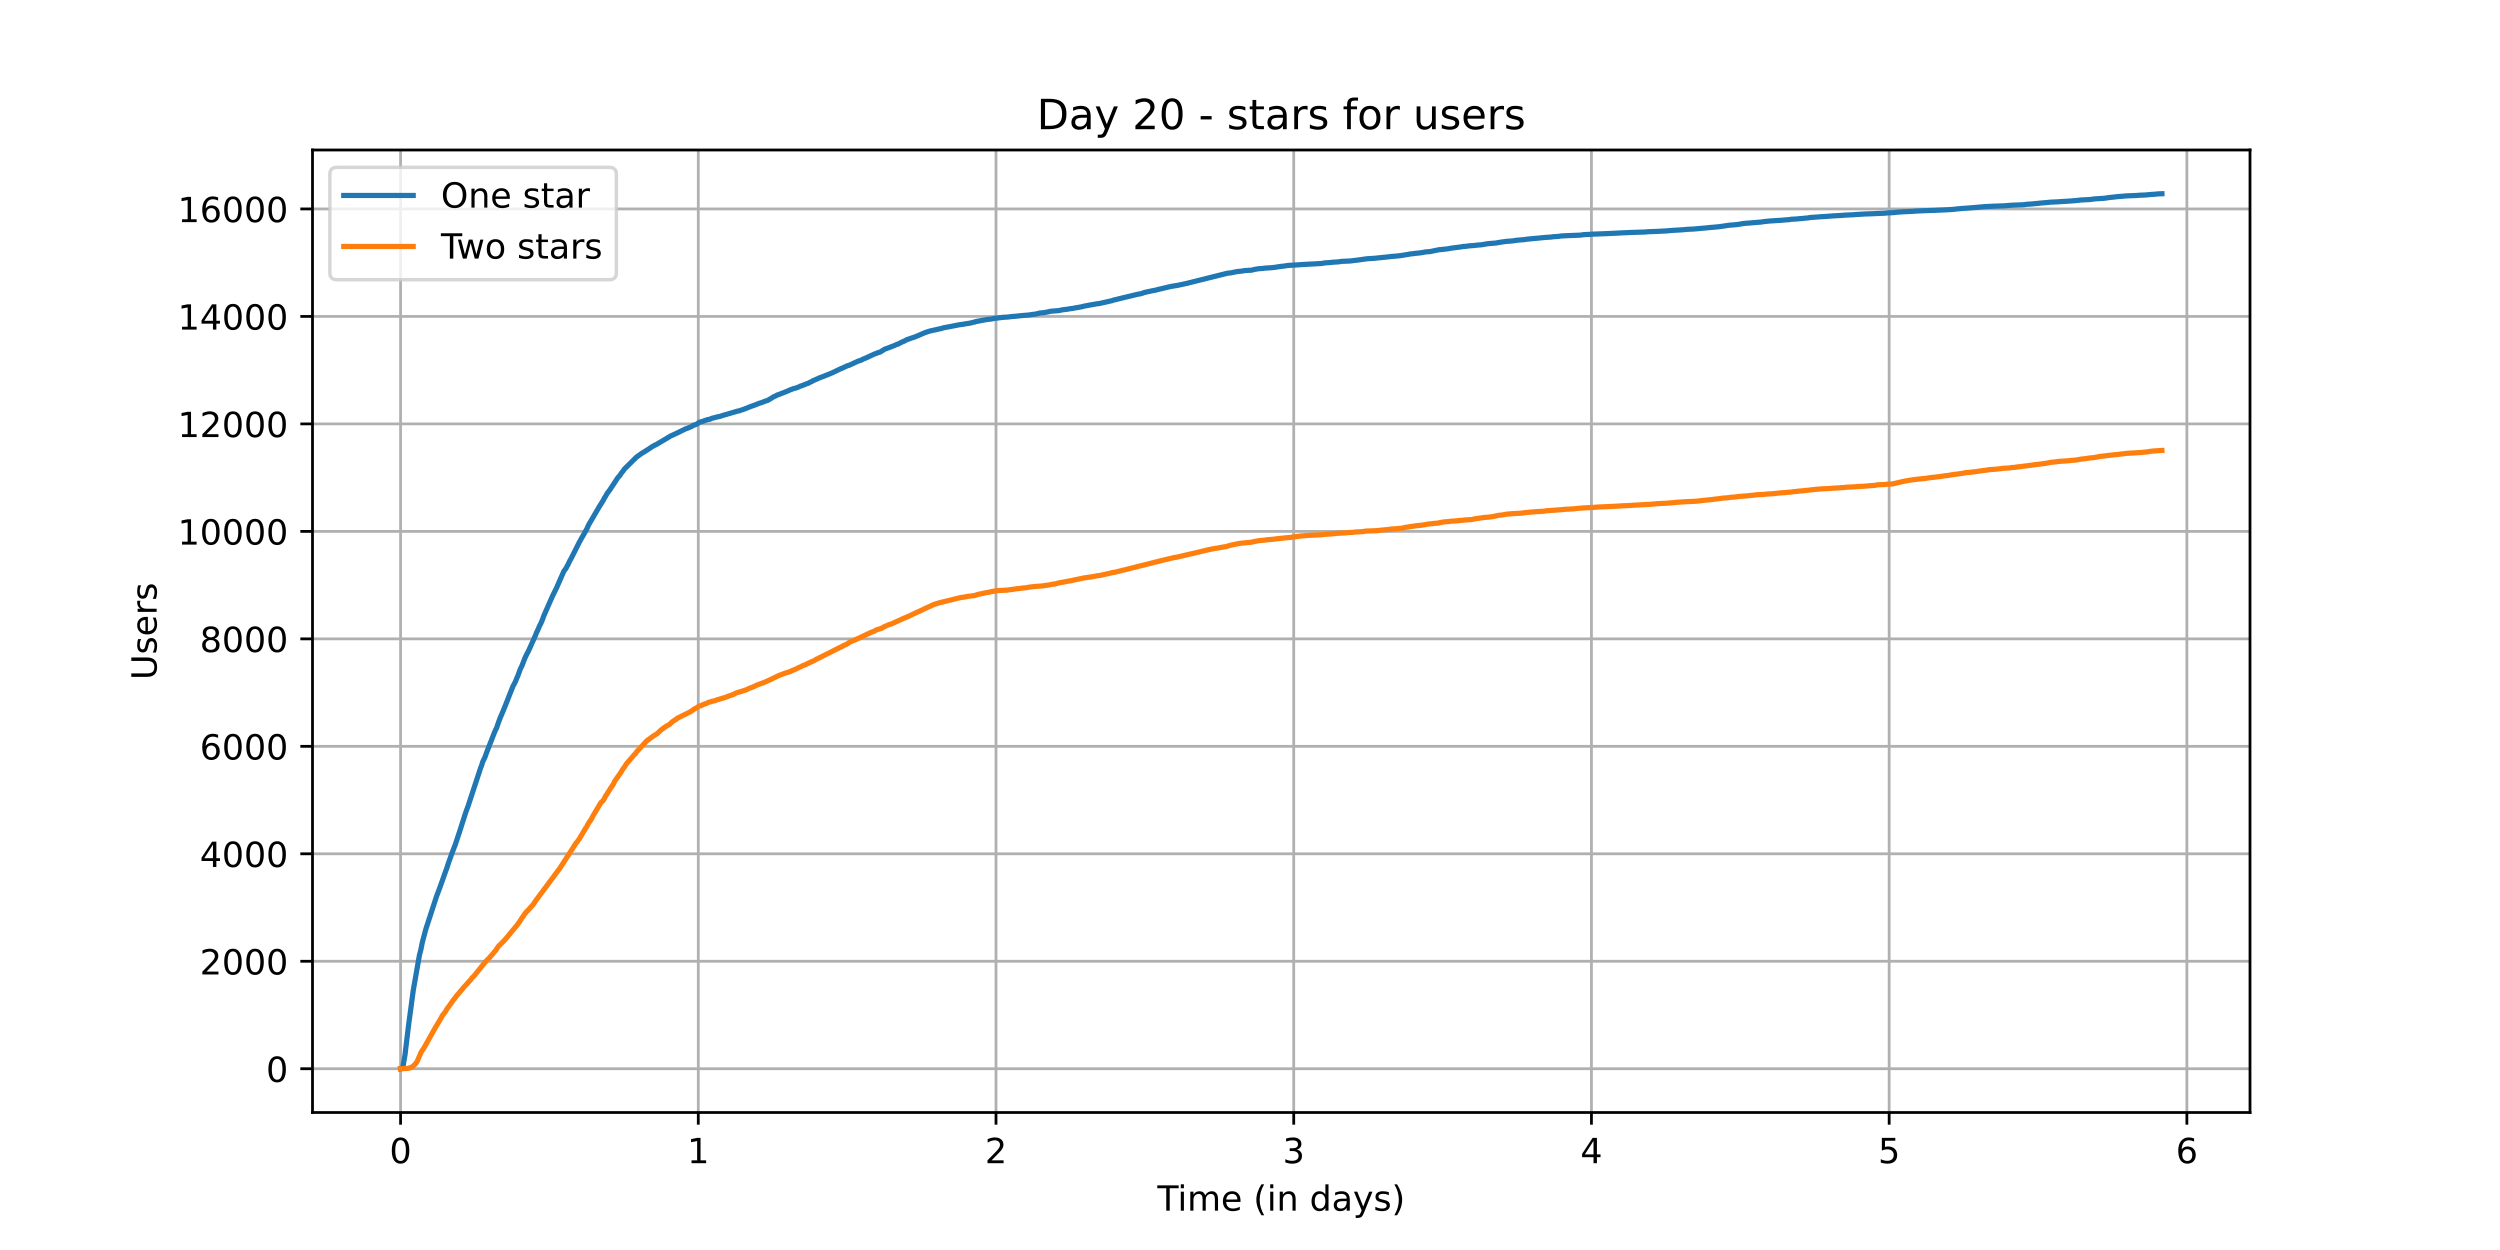<?xml version="1.0" encoding="utf-8" standalone="no"?>
<!DOCTYPE svg PUBLIC "-//W3C//DTD SVG 1.1//EN"
  "http://www.w3.org/Graphics/SVG/1.1/DTD/svg11.dtd">
<!-- Created with matplotlib (https://matplotlib.org/) -->
<svg height="360pt" version="1.1" viewBox="0 0 720 360" width="720pt" xmlns="http://www.w3.org/2000/svg" xmlns:xlink="http://www.w3.org/1999/xlink">
 <defs>
  <style type="text/css">*{stroke-linecap:butt;stroke-linejoin:round;}</style>
 </defs>
 <g id="figure_1">
  <g id="patch_1">
   <path d="M 0 360 
L 720 360 
L 720 0 
L 0 0 
z
" style="fill:#ffffff;"/>
  </g>
  <g id="axes_1">
   <g id="patch_2">
    <path d="M 90 320.4 
L 648 320.4 
L 648 43.2 
L 90 43.2 
z
" style="fill:#ffffff;"/>
   </g>
   <g id="matplotlib.axis_1">
    <g id="xtick_1">
     <g id="line2d_1">
      <path clip-path="url(#p8d8165f425)" d="M 115.364 320.4 
L 115.364 43.2 
" style="fill:none;stroke:#b0b0b0;stroke-linecap:square;stroke-width:0.8;"/>
     </g>
     <g id="line2d_2">
      <defs>
       <path d="M 0 0 
L 0 3.5 
" id="m4d79395207" style="stroke:#000000;stroke-width:0.8;"/>
      </defs>
      <g>
       <use style="stroke:#000000;stroke-width:0.8;" x="115.364" xlink:href="#m4d79395207" y="320.4"/>
      </g>
     </g>
     <g id="text_1">
      <!-- 0 -->
      <g transform="translate(112.182 334.998)scale(0.1 -0.1)">
       <defs>
        <path d="M 31.781 66.406 
Q 24.172 66.406 20.328 58.906 
Q 16.5 51.422 16.5 36.375 
Q 16.5 21.391 20.328 13.891 
Q 24.172 6.391 31.781 6.391 
Q 39.453 6.391 43.281 13.891 
Q 47.125 21.391 47.125 36.375 
Q 47.125 51.422 43.281 58.906 
Q 39.453 66.406 31.781 66.406 
z
M 31.781 74.219 
Q 44.047 74.219 50.516 64.516 
Q 56.984 54.828 56.984 36.375 
Q 56.984 17.969 50.516 8.266 
Q 44.047 -1.422 31.781 -1.422 
Q 19.531 -1.422 13.062 8.266 
Q 6.594 17.969 6.594 36.375 
Q 6.594 54.828 13.062 64.516 
Q 19.531 74.219 31.781 74.219 
z
" id="DejaVuSans-48"/>
       </defs>
       <use xlink:href="#DejaVuSans-48"/>
      </g>
     </g>
    </g>
    <g id="xtick_2">
     <g id="line2d_3">
      <path clip-path="url(#p8d8165f425)" d="M 201.106 320.4 
L 201.106 43.2 
" style="fill:none;stroke:#b0b0b0;stroke-linecap:square;stroke-width:0.8;"/>
     </g>
     <g id="line2d_4">
      <g>
       <use style="stroke:#000000;stroke-width:0.8;" x="201.106" xlink:href="#m4d79395207" y="320.4"/>
      </g>
     </g>
     <g id="text_2">
      <!-- 1 -->
      <g transform="translate(197.925 334.998)scale(0.1 -0.1)">
       <defs>
        <path d="M 12.406 8.297 
L 28.516 8.297 
L 28.516 63.922 
L 10.984 60.406 
L 10.984 69.391 
L 28.422 72.906 
L 38.281 72.906 
L 38.281 8.297 
L 54.391 8.297 
L 54.391 0 
L 12.406 0 
z
" id="DejaVuSans-49"/>
       </defs>
       <use xlink:href="#DejaVuSans-49"/>
      </g>
     </g>
    </g>
    <g id="xtick_3">
     <g id="line2d_5">
      <path clip-path="url(#p8d8165f425)" d="M 286.849 320.4 
L 286.849 43.2 
" style="fill:none;stroke:#b0b0b0;stroke-linecap:square;stroke-width:0.8;"/>
     </g>
     <g id="line2d_6">
      <g>
       <use style="stroke:#000000;stroke-width:0.8;" x="286.849" xlink:href="#m4d79395207" y="320.4"/>
      </g>
     </g>
     <g id="text_3">
      <!-- 2 -->
      <g transform="translate(283.668 334.998)scale(0.1 -0.1)">
       <defs>
        <path d="M 19.188 8.297 
L 53.609 8.297 
L 53.609 0 
L 7.328 0 
L 7.328 8.297 
Q 12.938 14.109 22.625 23.891 
Q 32.328 33.688 34.812 36.531 
Q 39.547 41.844 41.422 45.531 
Q 43.312 49.219 43.312 52.781 
Q 43.312 58.594 39.234 62.25 
Q 35.156 65.922 28.609 65.922 
Q 23.969 65.922 18.812 64.312 
Q 13.672 62.703 7.812 59.422 
L 7.812 69.391 
Q 13.766 71.781 18.938 73 
Q 24.125 74.219 28.422 74.219 
Q 39.75 74.219 46.484 68.547 
Q 53.219 62.891 53.219 53.422 
Q 53.219 48.922 51.531 44.891 
Q 49.859 40.875 45.406 35.406 
Q 44.188 33.984 37.641 27.219 
Q 31.109 20.453 19.188 8.297 
z
" id="DejaVuSans-50"/>
       </defs>
       <use xlink:href="#DejaVuSans-50"/>
      </g>
     </g>
    </g>
    <g id="xtick_4">
     <g id="line2d_7">
      <path clip-path="url(#p8d8165f425)" d="M 372.592 320.4 
L 372.592 43.2 
" style="fill:none;stroke:#b0b0b0;stroke-linecap:square;stroke-width:0.8;"/>
     </g>
     <g id="line2d_8">
      <g>
       <use style="stroke:#000000;stroke-width:0.8;" x="372.592" xlink:href="#m4d79395207" y="320.4"/>
      </g>
     </g>
     <g id="text_4">
      <!-- 3 -->
      <g transform="translate(369.411 334.998)scale(0.1 -0.1)">
       <defs>
        <path d="M 40.578 39.312 
Q 47.656 37.797 51.625 33 
Q 55.609 28.219 55.609 21.188 
Q 55.609 10.406 48.188 4.484 
Q 40.766 -1.422 27.094 -1.422 
Q 22.516 -1.422 17.656 -0.516 
Q 12.797 0.391 7.625 2.203 
L 7.625 11.719 
Q 11.719 9.328 16.594 8.109 
Q 21.484 6.891 26.812 6.891 
Q 36.078 6.891 40.938 10.547 
Q 45.797 14.203 45.797 21.188 
Q 45.797 27.641 41.281 31.266 
Q 36.766 34.906 28.719 34.906 
L 20.219 34.906 
L 20.219 43.016 
L 29.109 43.016 
Q 36.375 43.016 40.234 45.922 
Q 44.094 48.828 44.094 54.297 
Q 44.094 59.906 40.109 62.906 
Q 36.141 65.922 28.719 65.922 
Q 24.656 65.922 20.016 65.031 
Q 15.375 64.156 9.812 62.312 
L 9.812 71.094 
Q 15.438 72.656 20.344 73.438 
Q 25.25 74.219 29.594 74.219 
Q 40.828 74.219 47.359 69.109 
Q 53.906 64.016 53.906 55.328 
Q 53.906 49.266 50.438 45.094 
Q 46.969 40.922 40.578 39.312 
z
" id="DejaVuSans-51"/>
       </defs>
       <use xlink:href="#DejaVuSans-51"/>
      </g>
     </g>
    </g>
    <g id="xtick_5">
     <g id="line2d_9">
      <path clip-path="url(#p8d8165f425)" d="M 458.335 320.4 
L 458.335 43.2 
" style="fill:none;stroke:#b0b0b0;stroke-linecap:square;stroke-width:0.8;"/>
     </g>
     <g id="line2d_10">
      <g>
       <use style="stroke:#000000;stroke-width:0.8;" x="458.335" xlink:href="#m4d79395207" y="320.4"/>
      </g>
     </g>
     <g id="text_5">
      <!-- 4 -->
      <g transform="translate(455.153 334.998)scale(0.1 -0.1)">
       <defs>
        <path d="M 37.797 64.312 
L 12.891 25.391 
L 37.797 25.391 
z
M 35.203 72.906 
L 47.609 72.906 
L 47.609 25.391 
L 58.016 25.391 
L 58.016 17.188 
L 47.609 17.188 
L 47.609 0 
L 37.797 0 
L 37.797 17.188 
L 4.891 17.188 
L 4.891 26.703 
z
" id="DejaVuSans-52"/>
       </defs>
       <use xlink:href="#DejaVuSans-52"/>
      </g>
     </g>
    </g>
    <g id="xtick_6">
     <g id="line2d_11">
      <path clip-path="url(#p8d8165f425)" d="M 544.078 320.4 
L 544.078 43.2 
" style="fill:none;stroke:#b0b0b0;stroke-linecap:square;stroke-width:0.8;"/>
     </g>
     <g id="line2d_12">
      <g>
       <use style="stroke:#000000;stroke-width:0.8;" x="544.078" xlink:href="#m4d79395207" y="320.4"/>
      </g>
     </g>
     <g id="text_6">
      <!-- 5 -->
      <g transform="translate(540.896 334.998)scale(0.1 -0.1)">
       <defs>
        <path d="M 10.797 72.906 
L 49.516 72.906 
L 49.516 64.594 
L 19.828 64.594 
L 19.828 46.734 
Q 21.969 47.469 24.109 47.828 
Q 26.266 48.188 28.422 48.188 
Q 40.625 48.188 47.75 41.5 
Q 54.891 34.812 54.891 23.391 
Q 54.891 11.625 47.562 5.094 
Q 40.234 -1.422 26.906 -1.422 
Q 22.312 -1.422 17.547 -0.641 
Q 12.797 0.141 7.719 1.703 
L 7.719 11.625 
Q 12.109 9.234 16.797 8.062 
Q 21.484 6.891 26.703 6.891 
Q 35.156 6.891 40.078 11.328 
Q 45.016 15.766 45.016 23.391 
Q 45.016 31 40.078 35.438 
Q 35.156 39.891 26.703 39.891 
Q 22.75 39.891 18.812 39.016 
Q 14.891 38.141 10.797 36.281 
z
" id="DejaVuSans-53"/>
       </defs>
       <use xlink:href="#DejaVuSans-53"/>
      </g>
     </g>
    </g>
    <g id="xtick_7">
     <g id="line2d_13">
      <path clip-path="url(#p8d8165f425)" d="M 629.82 320.4 
L 629.82 43.2 
" style="fill:none;stroke:#b0b0b0;stroke-linecap:square;stroke-width:0.8;"/>
     </g>
     <g id="line2d_14">
      <g>
       <use style="stroke:#000000;stroke-width:0.8;" x="629.82" xlink:href="#m4d79395207" y="320.4"/>
      </g>
     </g>
     <g id="text_7">
      <!-- 6 -->
      <g transform="translate(626.639 334.998)scale(0.1 -0.1)">
       <defs>
        <path d="M 33.016 40.375 
Q 26.375 40.375 22.484 35.828 
Q 18.609 31.297 18.609 23.391 
Q 18.609 15.531 22.484 10.953 
Q 26.375 6.391 33.016 6.391 
Q 39.656 6.391 43.531 10.953 
Q 47.406 15.531 47.406 23.391 
Q 47.406 31.297 43.531 35.828 
Q 39.656 40.375 33.016 40.375 
z
M 52.594 71.297 
L 52.594 62.312 
Q 48.875 64.062 45.094 64.984 
Q 41.312 65.922 37.594 65.922 
Q 27.828 65.922 22.672 59.328 
Q 17.531 52.734 16.797 39.406 
Q 19.672 43.656 24.016 45.922 
Q 28.375 48.188 33.594 48.188 
Q 44.578 48.188 50.953 41.516 
Q 57.328 34.859 57.328 23.391 
Q 57.328 12.156 50.688 5.359 
Q 44.047 -1.422 33.016 -1.422 
Q 20.359 -1.422 13.672 8.266 
Q 6.984 17.969 6.984 36.375 
Q 6.984 53.656 15.188 63.938 
Q 23.391 74.219 37.203 74.219 
Q 40.922 74.219 44.703 73.484 
Q 48.484 72.75 52.594 71.297 
z
" id="DejaVuSans-54"/>
       </defs>
       <use xlink:href="#DejaVuSans-54"/>
      </g>
     </g>
    </g>
    <g id="text_8">
     <!-- Time (in days) -->
     <g transform="translate(333.327 348.677)scale(0.1 -0.1)">
      <defs>
       <path d="M -0.297 72.906 
L 61.375 72.906 
L 61.375 64.594 
L 35.5 64.594 
L 35.5 0 
L 25.594 0 
L 25.594 64.594 
L -0.297 64.594 
z
" id="DejaVuSans-84"/>
       <path d="M 9.422 54.688 
L 18.406 54.688 
L 18.406 0 
L 9.422 0 
z
M 9.422 75.984 
L 18.406 75.984 
L 18.406 64.594 
L 9.422 64.594 
z
" id="DejaVuSans-105"/>
       <path d="M 52 44.188 
Q 55.375 50.25 60.062 53.125 
Q 64.75 56 71.094 56 
Q 79.641 56 84.281 50.016 
Q 88.922 44.047 88.922 33.016 
L 88.922 0 
L 79.891 0 
L 79.891 32.719 
Q 79.891 40.578 77.094 44.375 
Q 74.312 48.188 68.609 48.188 
Q 61.625 48.188 57.562 43.547 
Q 53.516 38.922 53.516 30.906 
L 53.516 0 
L 44.484 0 
L 44.484 32.719 
Q 44.484 40.625 41.703 44.406 
Q 38.922 48.188 33.109 48.188 
Q 26.219 48.188 22.156 43.531 
Q 18.109 38.875 18.109 30.906 
L 18.109 0 
L 9.078 0 
L 9.078 54.688 
L 18.109 54.688 
L 18.109 46.188 
Q 21.188 51.219 25.484 53.609 
Q 29.781 56 35.688 56 
Q 41.656 56 45.828 52.969 
Q 50 49.953 52 44.188 
z
" id="DejaVuSans-109"/>
       <path d="M 56.203 29.594 
L 56.203 25.203 
L 14.891 25.203 
Q 15.484 15.922 20.484 11.062 
Q 25.484 6.203 34.422 6.203 
Q 39.594 6.203 44.453 7.469 
Q 49.312 8.734 54.109 11.281 
L 54.109 2.781 
Q 49.266 0.734 44.188 -0.344 
Q 39.109 -1.422 33.891 -1.422 
Q 20.797 -1.422 13.156 6.188 
Q 5.516 13.812 5.516 26.812 
Q 5.516 40.234 12.766 48.109 
Q 20.016 56 32.328 56 
Q 43.359 56 49.781 48.891 
Q 56.203 41.797 56.203 29.594 
z
M 47.219 32.234 
Q 47.125 39.594 43.094 43.984 
Q 39.062 48.391 32.422 48.391 
Q 24.906 48.391 20.391 44.141 
Q 15.875 39.891 15.188 32.172 
z
" id="DejaVuSans-101"/>
       <path id="DejaVuSans-32"/>
       <path d="M 31 75.875 
Q 24.469 64.656 21.281 53.656 
Q 18.109 42.672 18.109 31.391 
Q 18.109 20.125 21.312 9.062 
Q 24.516 -2 31 -13.188 
L 23.188 -13.188 
Q 15.875 -1.703 12.234 9.375 
Q 8.594 20.453 8.594 31.391 
Q 8.594 42.281 12.203 53.312 
Q 15.828 64.359 23.188 75.875 
z
" id="DejaVuSans-40"/>
       <path d="M 54.891 33.016 
L 54.891 0 
L 45.906 0 
L 45.906 32.719 
Q 45.906 40.484 42.875 44.328 
Q 39.844 48.188 33.797 48.188 
Q 26.516 48.188 22.312 43.547 
Q 18.109 38.922 18.109 30.906 
L 18.109 0 
L 9.078 0 
L 9.078 54.688 
L 18.109 54.688 
L 18.109 46.188 
Q 21.344 51.125 25.703 53.562 
Q 30.078 56 35.797 56 
Q 45.219 56 50.047 50.172 
Q 54.891 44.344 54.891 33.016 
z
" id="DejaVuSans-110"/>
       <path d="M 45.406 46.391 
L 45.406 75.984 
L 54.391 75.984 
L 54.391 0 
L 45.406 0 
L 45.406 8.203 
Q 42.578 3.328 38.25 0.953 
Q 33.938 -1.422 27.875 -1.422 
Q 17.969 -1.422 11.734 6.484 
Q 5.516 14.406 5.516 27.297 
Q 5.516 40.188 11.734 48.094 
Q 17.969 56 27.875 56 
Q 33.938 56 38.25 53.625 
Q 42.578 51.266 45.406 46.391 
z
M 14.797 27.297 
Q 14.797 17.391 18.875 11.75 
Q 22.953 6.109 30.078 6.109 
Q 37.203 6.109 41.297 11.75 
Q 45.406 17.391 45.406 27.297 
Q 45.406 37.203 41.297 42.844 
Q 37.203 48.484 30.078 48.484 
Q 22.953 48.484 18.875 42.844 
Q 14.797 37.203 14.797 27.297 
z
" id="DejaVuSans-100"/>
       <path d="M 34.281 27.484 
Q 23.391 27.484 19.188 25 
Q 14.984 22.516 14.984 16.5 
Q 14.984 11.719 18.141 8.906 
Q 21.297 6.109 26.703 6.109 
Q 34.188 6.109 38.703 11.406 
Q 43.219 16.703 43.219 25.484 
L 43.219 27.484 
z
M 52.203 31.203 
L 52.203 0 
L 43.219 0 
L 43.219 8.297 
Q 40.141 3.328 35.547 0.953 
Q 30.953 -1.422 24.312 -1.422 
Q 15.922 -1.422 10.953 3.297 
Q 6 8.016 6 15.922 
Q 6 25.141 12.172 29.828 
Q 18.359 34.516 30.609 34.516 
L 43.219 34.516 
L 43.219 35.406 
Q 43.219 41.609 39.141 45 
Q 35.062 48.391 27.688 48.391 
Q 23 48.391 18.547 47.266 
Q 14.109 46.141 10.016 43.891 
L 10.016 52.203 
Q 14.938 54.109 19.578 55.047 
Q 24.219 56 28.609 56 
Q 40.484 56 46.344 49.844 
Q 52.203 43.703 52.203 31.203 
z
" id="DejaVuSans-97"/>
       <path d="M 32.172 -5.078 
Q 28.375 -14.844 24.75 -17.812 
Q 21.141 -20.797 15.094 -20.797 
L 7.906 -20.797 
L 7.906 -13.281 
L 13.188 -13.281 
Q 16.891 -13.281 18.938 -11.516 
Q 21 -9.766 23.484 -3.219 
L 25.094 0.875 
L 2.984 54.688 
L 12.5 54.688 
L 29.594 11.922 
L 46.688 54.688 
L 56.203 54.688 
z
" id="DejaVuSans-121"/>
       <path d="M 44.281 53.078 
L 44.281 44.578 
Q 40.484 46.531 36.375 47.5 
Q 32.281 48.484 27.875 48.484 
Q 21.188 48.484 17.844 46.438 
Q 14.5 44.391 14.5 40.281 
Q 14.5 37.156 16.891 35.375 
Q 19.281 33.594 26.516 31.984 
L 29.594 31.297 
Q 39.156 29.25 43.188 25.516 
Q 47.219 21.781 47.219 15.094 
Q 47.219 7.469 41.188 3.016 
Q 35.156 -1.422 24.609 -1.422 
Q 20.219 -1.422 15.453 -0.562 
Q 10.688 0.297 5.422 2 
L 5.422 11.281 
Q 10.406 8.688 15.234 7.391 
Q 20.062 6.109 24.812 6.109 
Q 31.156 6.109 34.562 8.281 
Q 37.984 10.453 37.984 14.406 
Q 37.984 18.062 35.516 20.016 
Q 33.062 21.969 24.703 23.781 
L 21.578 24.516 
Q 13.234 26.266 9.516 29.906 
Q 5.812 33.547 5.812 39.891 
Q 5.812 47.609 11.281 51.797 
Q 16.75 56 26.812 56 
Q 31.781 56 36.172 55.266 
Q 40.578 54.547 44.281 53.078 
z
" id="DejaVuSans-115"/>
       <path d="M 8.016 75.875 
L 15.828 75.875 
Q 23.141 64.359 26.781 53.312 
Q 30.422 42.281 30.422 31.391 
Q 30.422 20.453 26.781 9.375 
Q 23.141 -1.703 15.828 -13.188 
L 8.016 -13.188 
Q 14.5 -2 17.703 9.062 
Q 20.906 20.125 20.906 31.391 
Q 20.906 42.672 17.703 53.656 
Q 14.5 64.656 8.016 75.875 
z
" id="DejaVuSans-41"/>
      </defs>
      <use xlink:href="#DejaVuSans-84"/>
      <use x="57.959" xlink:href="#DejaVuSans-105"/>
      <use x="85.742" xlink:href="#DejaVuSans-109"/>
      <use x="183.154" xlink:href="#DejaVuSans-101"/>
      <use x="244.678" xlink:href="#DejaVuSans-32"/>
      <use x="276.465" xlink:href="#DejaVuSans-40"/>
      <use x="315.479" xlink:href="#DejaVuSans-105"/>
      <use x="343.262" xlink:href="#DejaVuSans-110"/>
      <use x="406.641" xlink:href="#DejaVuSans-32"/>
      <use x="438.428" xlink:href="#DejaVuSans-100"/>
      <use x="501.904" xlink:href="#DejaVuSans-97"/>
      <use x="563.184" xlink:href="#DejaVuSans-121"/>
      <use x="622.363" xlink:href="#DejaVuSans-115"/>
      <use x="674.463" xlink:href="#DejaVuSans-41"/>
     </g>
    </g>
   </g>
   <g id="matplotlib.axis_2">
    <g id="ytick_1">
     <g id="line2d_15">
      <path clip-path="url(#p8d8165f425)" d="M 90 307.8 
L 648 307.8 
" style="fill:none;stroke:#b0b0b0;stroke-linecap:square;stroke-width:0.8;"/>
     </g>
     <g id="line2d_16">
      <defs>
       <path d="M 0 0 
L -3.5 0 
" id="m440c11f622" style="stroke:#000000;stroke-width:0.8;"/>
      </defs>
      <g>
       <use style="stroke:#000000;stroke-width:0.8;" x="90" xlink:href="#m440c11f622" y="307.8"/>
      </g>
     </g>
     <g id="text_9">
      <!-- 0 -->
      <g transform="translate(76.638 311.599)scale(0.1 -0.1)">
       <use xlink:href="#DejaVuSans-48"/>
      </g>
     </g>
    </g>
    <g id="ytick_2">
     <g id="line2d_17">
      <path clip-path="url(#p8d8165f425)" d="M 90 276.847 
L 648 276.847 
" style="fill:none;stroke:#b0b0b0;stroke-linecap:square;stroke-width:0.8;"/>
     </g>
     <g id="line2d_18">
      <g>
       <use style="stroke:#000000;stroke-width:0.8;" x="90" xlink:href="#m440c11f622" y="276.847"/>
      </g>
     </g>
     <g id="text_10">
      <!-- 2000 -->
      <g transform="translate(57.55 280.647)scale(0.1 -0.1)">
       <use xlink:href="#DejaVuSans-50"/>
       <use x="63.623" xlink:href="#DejaVuSans-48"/>
       <use x="127.246" xlink:href="#DejaVuSans-48"/>
       <use x="190.869" xlink:href="#DejaVuSans-48"/>
      </g>
     </g>
    </g>
    <g id="ytick_3">
     <g id="line2d_19">
      <path clip-path="url(#p8d8165f425)" d="M 90 245.895 
L 648 245.895 
" style="fill:none;stroke:#b0b0b0;stroke-linecap:square;stroke-width:0.8;"/>
     </g>
     <g id="line2d_20">
      <g>
       <use style="stroke:#000000;stroke-width:0.8;" x="90" xlink:href="#m440c11f622" y="245.895"/>
      </g>
     </g>
     <g id="text_11">
      <!-- 4000 -->
      <g transform="translate(57.55 249.694)scale(0.1 -0.1)">
       <use xlink:href="#DejaVuSans-52"/>
       <use x="63.623" xlink:href="#DejaVuSans-48"/>
       <use x="127.246" xlink:href="#DejaVuSans-48"/>
       <use x="190.869" xlink:href="#DejaVuSans-48"/>
      </g>
     </g>
    </g>
    <g id="ytick_4">
     <g id="line2d_21">
      <path clip-path="url(#p8d8165f425)" d="M 90 214.942 
L 648 214.942 
" style="fill:none;stroke:#b0b0b0;stroke-linecap:square;stroke-width:0.8;"/>
     </g>
     <g id="line2d_22">
      <g>
       <use style="stroke:#000000;stroke-width:0.8;" x="90" xlink:href="#m440c11f622" y="214.942"/>
      </g>
     </g>
     <g id="text_12">
      <!-- 6000 -->
      <g transform="translate(57.55 218.742)scale(0.1 -0.1)">
       <use xlink:href="#DejaVuSans-54"/>
       <use x="63.623" xlink:href="#DejaVuSans-48"/>
       <use x="127.246" xlink:href="#DejaVuSans-48"/>
       <use x="190.869" xlink:href="#DejaVuSans-48"/>
      </g>
     </g>
    </g>
    <g id="ytick_5">
     <g id="line2d_23">
      <path clip-path="url(#p8d8165f425)" d="M 90 183.99 
L 648 183.99 
" style="fill:none;stroke:#b0b0b0;stroke-linecap:square;stroke-width:0.8;"/>
     </g>
     <g id="line2d_24">
      <g>
       <use style="stroke:#000000;stroke-width:0.8;" x="90" xlink:href="#m440c11f622" y="183.99"/>
      </g>
     </g>
     <g id="text_13">
      <!-- 8000 -->
      <g transform="translate(57.55 187.789)scale(0.1 -0.1)">
       <defs>
        <path d="M 31.781 34.625 
Q 24.75 34.625 20.719 30.859 
Q 16.703 27.094 16.703 20.516 
Q 16.703 13.922 20.719 10.156 
Q 24.75 6.391 31.781 6.391 
Q 38.812 6.391 42.859 10.172 
Q 46.922 13.969 46.922 20.516 
Q 46.922 27.094 42.891 30.859 
Q 38.875 34.625 31.781 34.625 
z
M 21.922 38.812 
Q 15.578 40.375 12.031 44.719 
Q 8.5 49.078 8.5 55.328 
Q 8.5 64.062 14.719 69.141 
Q 20.953 74.219 31.781 74.219 
Q 42.672 74.219 48.875 69.141 
Q 55.078 64.062 55.078 55.328 
Q 55.078 49.078 51.531 44.719 
Q 48 40.375 41.703 38.812 
Q 48.828 37.156 52.797 32.312 
Q 56.781 27.484 56.781 20.516 
Q 56.781 9.906 50.312 4.234 
Q 43.844 -1.422 31.781 -1.422 
Q 19.734 -1.422 13.25 4.234 
Q 6.781 9.906 6.781 20.516 
Q 6.781 27.484 10.781 32.312 
Q 14.797 37.156 21.922 38.812 
z
M 18.312 54.391 
Q 18.312 48.734 21.844 45.562 
Q 25.391 42.391 31.781 42.391 
Q 38.141 42.391 41.719 45.562 
Q 45.312 48.734 45.312 54.391 
Q 45.312 60.062 41.719 63.234 
Q 38.141 66.406 31.781 66.406 
Q 25.391 66.406 21.844 63.234 
Q 18.312 60.062 18.312 54.391 
z
" id="DejaVuSans-56"/>
       </defs>
       <use xlink:href="#DejaVuSans-56"/>
       <use x="63.623" xlink:href="#DejaVuSans-48"/>
       <use x="127.246" xlink:href="#DejaVuSans-48"/>
       <use x="190.869" xlink:href="#DejaVuSans-48"/>
      </g>
     </g>
    </g>
    <g id="ytick_6">
     <g id="line2d_25">
      <path clip-path="url(#p8d8165f425)" d="M 90 153.037 
L 648 153.037 
" style="fill:none;stroke:#b0b0b0;stroke-linecap:square;stroke-width:0.8;"/>
     </g>
     <g id="line2d_26">
      <g>
       <use style="stroke:#000000;stroke-width:0.8;" x="90" xlink:href="#m440c11f622" y="153.037"/>
      </g>
     </g>
     <g id="text_14">
      <!-- 10000 -->
      <g transform="translate(51.188 156.837)scale(0.1 -0.1)">
       <use xlink:href="#DejaVuSans-49"/>
       <use x="63.623" xlink:href="#DejaVuSans-48"/>
       <use x="127.246" xlink:href="#DejaVuSans-48"/>
       <use x="190.869" xlink:href="#DejaVuSans-48"/>
       <use x="254.492" xlink:href="#DejaVuSans-48"/>
      </g>
     </g>
    </g>
    <g id="ytick_7">
     <g id="line2d_27">
      <path clip-path="url(#p8d8165f425)" d="M 90 122.085 
L 648 122.085 
" style="fill:none;stroke:#b0b0b0;stroke-linecap:square;stroke-width:0.8;"/>
     </g>
     <g id="line2d_28">
      <g>
       <use style="stroke:#000000;stroke-width:0.8;" x="90" xlink:href="#m440c11f622" y="122.085"/>
      </g>
     </g>
     <g id="text_15">
      <!-- 12000 -->
      <g transform="translate(51.188 125.884)scale(0.1 -0.1)">
       <use xlink:href="#DejaVuSans-49"/>
       <use x="63.623" xlink:href="#DejaVuSans-50"/>
       <use x="127.246" xlink:href="#DejaVuSans-48"/>
       <use x="190.869" xlink:href="#DejaVuSans-48"/>
       <use x="254.492" xlink:href="#DejaVuSans-48"/>
      </g>
     </g>
    </g>
    <g id="ytick_8">
     <g id="line2d_29">
      <path clip-path="url(#p8d8165f425)" d="M 90 91.132 
L 648 91.132 
" style="fill:none;stroke:#b0b0b0;stroke-linecap:square;stroke-width:0.8;"/>
     </g>
     <g id="line2d_30">
      <g>
       <use style="stroke:#000000;stroke-width:0.8;" x="90" xlink:href="#m440c11f622" y="91.132"/>
      </g>
     </g>
     <g id="text_16">
      <!-- 14000 -->
      <g transform="translate(51.188 94.932)scale(0.1 -0.1)">
       <use xlink:href="#DejaVuSans-49"/>
       <use x="63.623" xlink:href="#DejaVuSans-52"/>
       <use x="127.246" xlink:href="#DejaVuSans-48"/>
       <use x="190.869" xlink:href="#DejaVuSans-48"/>
       <use x="254.492" xlink:href="#DejaVuSans-48"/>
      </g>
     </g>
    </g>
    <g id="ytick_9">
     <g id="line2d_31">
      <path clip-path="url(#p8d8165f425)" d="M 90 60.18 
L 648 60.18 
" style="fill:none;stroke:#b0b0b0;stroke-linecap:square;stroke-width:0.8;"/>
     </g>
     <g id="line2d_32">
      <g>
       <use style="stroke:#000000;stroke-width:0.8;" x="90" xlink:href="#m440c11f622" y="60.18"/>
      </g>
     </g>
     <g id="text_17">
      <!-- 16000 -->
      <g transform="translate(51.188 63.979)scale(0.1 -0.1)">
       <use xlink:href="#DejaVuSans-49"/>
       <use x="63.623" xlink:href="#DejaVuSans-54"/>
       <use x="127.246" xlink:href="#DejaVuSans-48"/>
       <use x="190.869" xlink:href="#DejaVuSans-48"/>
       <use x="254.492" xlink:href="#DejaVuSans-48"/>
      </g>
     </g>
    </g>
    <g id="text_18">
     <!-- Users -->
     <g transform="translate(45.108 195.801)rotate(-90)scale(0.1 -0.1)">
      <defs>
       <path d="M 8.688 72.906 
L 18.609 72.906 
L 18.609 28.609 
Q 18.609 16.891 22.844 11.734 
Q 27.094 6.594 36.625 6.594 
Q 46.094 6.594 50.344 11.734 
Q 54.594 16.891 54.594 28.609 
L 54.594 72.906 
L 64.5 72.906 
L 64.5 27.391 
Q 64.5 13.141 57.438 5.859 
Q 50.391 -1.422 36.625 -1.422 
Q 22.797 -1.422 15.734 5.859 
Q 8.688 13.141 8.688 27.391 
z
" id="DejaVuSans-85"/>
       <path d="M 41.109 46.297 
Q 39.594 47.172 37.812 47.578 
Q 36.031 48 33.891 48 
Q 26.266 48 22.188 43.047 
Q 18.109 38.094 18.109 28.812 
L 18.109 0 
L 9.078 0 
L 9.078 54.688 
L 18.109 54.688 
L 18.109 46.188 
Q 20.953 51.172 25.484 53.578 
Q 30.031 56 36.531 56 
Q 37.453 56 38.578 55.875 
Q 39.703 55.766 41.062 55.516 
z
" id="DejaVuSans-114"/>
      </defs>
      <use xlink:href="#DejaVuSans-85"/>
      <use x="73.193" xlink:href="#DejaVuSans-115"/>
      <use x="125.293" xlink:href="#DejaVuSans-101"/>
      <use x="186.816" xlink:href="#DejaVuSans-114"/>
      <use x="227.93" xlink:href="#DejaVuSans-115"/>
     </g>
    </g>
   </g>
   <g id="line2d_33">
    <path clip-path="url(#p8d8165f425)" d="M 115.364 307.8 
L 115.715 307.738 
L 116.01 307.429 
L 116.659 303.699 
L 116.836 302.151 
L 117.662 295.311 
L 119.02 285.205 
L 120.789 275.13 
L 121.203 273.536 
L 121.616 271.446 
L 122.619 267.67 
L 125.746 258.075 
L 125.923 257.626 
L 126.454 256.218 
L 127.221 254.097 
L 127.339 253.772 
L 127.753 252.581 
L 128.106 251.575 
L 128.696 249.996 
L 129.169 248.495 
L 129.522 247.535 
L 130.171 245.709 
L 131.116 243.264 
L 131.705 241.484 
L 132.414 239.348 
L 133.889 234.737 
L 134.184 233.839 
L 134.479 233.034 
L 134.774 232.245 
L 138.434 221.117 
L 138.669 220.56 
L 139.023 219.4 
L 139.672 218.053 
L 140.263 216.413 
L 141.856 212.358 
L 142.268 211.29 
L 142.505 210.717 
L 142.799 210.052 
L 143.036 209.634 
L 143.272 208.876 
L 143.39 208.551 
L 143.98 206.926 
L 145.042 204.419 
L 145.278 203.846 
L 147.756 197.578 
L 147.993 197.191 
L 148.465 196.247 
L 148.936 195.055 
L 149.054 194.87 
L 149.881 192.61 
L 150.294 191.805 
L 151.179 189.53 
L 151.592 188.664 
L 151.769 188.277 
L 152.063 187.766 
L 152.477 186.884 
L 154.247 182.922 
L 154.542 182.102 
L 154.66 181.947 
L 155.486 180.059 
L 155.663 179.78 
L 156.253 178.387 
L 156.607 177.382 
L 159.145 171.609 
L 160.325 169.241 
L 160.621 168.529 
L 162.391 164.521 
L 162.627 164.196 
L 163.04 163.623 
L 163.394 162.911 
L 163.513 162.787 
L 163.749 162.23 
L 164.162 161.395 
L 164.456 160.899 
L 166.817 156.21 
L 166.994 155.916 
L 167.407 155.142 
L 167.997 154.121 
L 168.233 153.718 
L 168.764 152.743 
L 169.001 152.341 
L 169.532 151.149 
L 170.89 148.828 
L 172.542 145.996 
L 173.191 144.974 
L 173.664 144.216 
L 173.84 143.891 
L 174.077 143.396 
L 174.371 142.978 
L 174.902 142.018 
L 175.257 141.585 
L 175.729 140.935 
L 178.03 137.422 
L 178.148 137.36 
L 178.62 136.787 
L 178.738 136.586 
L 179.092 136.075 
L 179.446 135.658 
L 179.8 135.116 
L 180.036 134.884 
L 183.281 131.665 
L 184.993 130.442 
L 185.406 130.225 
L 185.76 129.993 
L 186.881 129.281 
L 187.884 128.6 
L 188.061 128.507 
L 188.533 128.244 
L 189.065 128.012 
L 189.3 127.842 
L 189.654 127.641 
L 190.363 127.223 
L 192.25 126.109 
L 193.077 125.598 
L 194.67 124.871 
L 195.142 124.638 
L 197.562 123.462 
L 197.974 123.354 
L 198.211 123.23 
L 198.505 123.122 
L 199.096 122.859 
L 199.685 122.487 
L 200.098 122.379 
L 200.747 122.1 
L 201.22 121.744 
L 201.632 121.528 
L 202.223 121.419 
L 202.99 121.11 
L 203.226 121.048 
L 203.817 120.847 
L 204.466 120.738 
L 204.938 120.506 
L 205.351 120.382 
L 205.823 120.274 
L 206.118 120.181 
L 206.59 120.073 
L 206.944 119.996 
L 207.416 119.903 
L 208.125 119.655 
L 212.019 118.525 
L 212.314 118.417 
L 212.904 118.324 
L 213.257 118.185 
L 213.906 117.968 
L 214.261 117.86 
L 214.615 117.705 
L 215.382 117.411 
L 215.559 117.318 
L 216.385 117.009 
L 217.565 116.591 
L 218.509 116.204 
L 219.571 115.863 
L 220.284 115.569 
L 221.228 115.26 
L 221.523 115.043 
L 221.936 114.826 
L 222.821 114.254 
L 223.117 114.146 
L 223.588 113.913 
L 223.824 113.759 
L 224.12 113.666 
L 224.356 113.604 
L 225.123 113.294 
L 226.009 112.954 
L 226.245 112.861 
L 227.425 112.35 
L 227.601 112.257 
L 227.896 112.165 
L 228.663 111.871 
L 229.195 111.762 
L 230.021 111.453 
L 230.492 111.205 
L 230.906 111.097 
L 231.614 110.803 
L 232.44 110.478 
L 232.735 110.4 
L 233.266 110.106 
L 233.797 109.874 
L 234.033 109.688 
L 234.268 109.595 
L 235.449 109.085 
L 235.626 108.992 
L 236.039 108.806 
L 236.924 108.481 
L 237.219 108.373 
L 237.455 108.295 
L 237.691 108.141 
L 238.162 108.001 
L 238.812 107.723 
L 239.697 107.367 
L 239.874 107.274 
L 242.176 106.175 
L 242.47 106.067 
L 244.063 105.324 
L 244.477 105.231 
L 244.83 105.076 
L 245.066 104.968 
L 247.014 104.055 
L 247.25 103.978 
L 247.604 103.838 
L 248.017 103.745 
L 248.666 103.359 
L 249.02 103.266 
L 250.909 102.384 
L 251.145 102.291 
L 251.617 102.043 
L 252.444 101.749 
L 252.739 101.594 
L 253.034 101.501 
L 253.329 101.47 
L 253.625 101.3 
L 253.802 101.192 
L 254.746 100.588 
L 254.923 100.526 
L 255.219 100.418 
L 255.927 100.155 
L 256.754 99.83 
L 257.461 99.567 
L 258.053 99.304 
L 258.348 99.149 
L 258.702 99.087 
L 258.938 98.932 
L 259.351 98.731 
L 259.647 98.545 
L 260.414 98.251 
L 260.709 98.081 
L 261.063 97.88 
L 261.299 97.787 
L 261.89 97.586 
L 262.185 97.478 
L 263.543 97.013 
L 264.546 96.595 
L 265.195 96.317 
L 266.435 95.775 
L 266.73 95.698 
L 267.085 95.559 
L 267.439 95.45 
L 267.91 95.311 
L 270.626 94.707 
L 271.098 94.614 
L 271.687 94.413 
L 273.105 94.15 
L 273.577 94.073 
L 273.813 94.011 
L 274.404 93.903 
L 276.115 93.562 
L 276.824 93.454 
L 277.591 93.361 
L 278.064 93.253 
L 278.948 93.129 
L 279.538 93.036 
L 280.069 92.866 
L 280.66 92.757 
L 281.014 92.618 
L 282.371 92.37 
L 282.901 92.262 
L 284.259 92.014 
L 285.321 91.906 
L 286.737 91.643 
L 287.74 91.535 
L 288.626 91.411 
L 290.336 91.303 
L 291.222 91.179 
L 292.579 91.07 
L 293.287 90.993 
L 294.29 90.885 
L 294.881 90.838 
L 296.237 90.73 
L 297.241 90.575 
L 298.184 90.467 
L 298.598 90.358 
L 299.07 90.266 
L 299.365 90.157 
L 300.604 90.049 
L 301.961 89.801 
L 302.316 89.693 
L 303.141 89.585 
L 304.734 89.476 
L 306.21 89.198 
L 307.154 89.089 
L 308.275 88.904 
L 309.16 88.795 
L 309.395 88.718 
L 310.104 88.61 
L 311.402 88.378 
L 311.815 88.285 
L 312.051 88.207 
L 312.582 88.099 
L 314.057 87.82 
L 314.588 87.728 
L 314.883 87.681 
L 315.473 87.573 
L 315.709 87.526 
L 316.535 87.418 
L 316.889 87.356 
L 320.076 86.629 
L 320.429 86.551 
L 320.783 86.381 
L 321.432 86.273 
L 321.963 86.118 
L 327.629 84.756 
L 328.219 84.648 
L 328.573 84.586 
L 328.928 84.478 
L 329.517 84.261 
L 329.931 84.153 
L 332.173 83.673 
L 332.763 83.58 
L 333.295 83.425 
L 336.836 82.589 
L 337.308 82.481 
L 338.37 82.311 
L 339.019 82.218 
L 339.433 82.125 
L 339.906 82.017 
L 342.09 81.553 
L 342.443 81.444 
L 353.481 78.689 
L 354.486 78.581 
L 356.315 78.21 
L 357.436 78.101 
L 358.558 77.916 
L 360.506 77.807 
L 360.978 77.668 
L 361.45 77.56 
L 362.512 77.389 
L 363.929 77.281 
L 364.284 77.219 
L 366.053 77.111 
L 366.349 77.08 
L 367.293 76.972 
L 367.647 76.91 
L 368.354 76.801 
L 369.181 76.693 
L 370.065 76.6 
L 370.479 76.507 
L 371.187 76.43 
L 373.134 76.322 
L 373.724 76.275 
L 375.435 76.167 
L 375.966 76.136 
L 378.031 76.027 
L 378.562 75.997 
L 380.509 75.888 
L 381.631 75.702 
L 383.401 75.594 
L 383.637 75.532 
L 385.407 75.424 
L 386.41 75.269 
L 388.948 75.161 
L 389.833 75.037 
L 390.836 74.929 
L 391.131 74.882 
L 391.958 74.774 
L 392.96 74.619 
L 393.905 74.511 
L 394.436 74.48 
L 395.838 74.387 
L 400.327 73.923 
L 400.681 73.861 
L 402.156 73.752 
L 402.864 73.675 
L 403.69 73.567 
L 404.871 73.366 
L 405.637 73.257 
L 406.109 73.133 
L 406.64 73.102 
L 407.407 72.994 
L 408.115 72.917 
L 409.178 72.808 
L 410.534 72.561 
L 411.892 72.452 
L 414.015 72.004 
L 414.606 71.895 
L 415.137 71.864 
L 416.081 71.756 
L 416.788 71.679 
L 417.379 71.586 
L 417.792 71.493 
L 418.617 71.385 
L 419.444 71.276 
L 420.211 71.183 
L 420.86 71.091 
L 421.273 70.998 
L 422.572 70.905 
L 422.985 70.812 
L 424.578 70.704 
L 425.405 70.595 
L 426.763 70.487 
L 428.12 70.239 
L 429.006 70.131 
L 429.536 70.1 
L 430.836 69.992 
L 431.19 69.914 
L 431.839 69.806 
L 432.842 69.651 
L 433.609 69.543 
L 434.259 69.481 
L 435.795 69.373 
L 436.207 69.28 
L 437.034 69.171 
L 437.624 69.125 
L 438.923 69.017 
L 439.927 68.862 
L 441.166 68.754 
L 441.874 68.676 
L 443.174 68.568 
L 443.883 68.491 
L 445.004 68.382 
L 445.535 68.351 
L 446.892 68.258 
L 447.129 68.196 
L 448.781 68.088 
L 449.726 67.949 
L 452.028 67.841 
L 452.5 67.825 
L 455.155 67.717 
L 456.1 67.577 
L 458.401 67.469 
L 458.991 67.423 
L 461.941 67.314 
L 462.413 67.299 
L 464.655 67.191 
L 465.128 67.175 
L 466.958 67.067 
L 467.429 67.051 
L 469.848 66.943 
L 470.32 66.927 
L 473.861 66.819 
L 474.568 66.742 
L 477.46 66.633 
L 477.991 66.602 
L 480.056 66.494 
L 480.705 66.432 
L 482.003 66.324 
L 482.476 66.308 
L 484.187 66.2 
L 484.719 66.169 
L 485.662 66.076 
L 485.957 66.045 
L 487.964 65.952 
L 488.258 65.921 
L 489.438 65.813 
L 490.087 65.751 
L 491.385 65.643 
L 492.153 65.55 
L 493.51 65.442 
L 494.159 65.38 
L 495.28 65.271 
L 496.224 65.132 
L 496.932 65.024 
L 497.935 64.869 
L 499.293 64.761 
L 499.882 64.714 
L 500.767 64.606 
L 502.066 64.374 
L 503.246 64.266 
L 503.777 64.235 
L 505.075 64.126 
L 505.724 64.064 
L 507.2 63.956 
L 508.262 63.786 
L 509.384 63.677 
L 509.974 63.631 
L 511.509 63.523 
L 511.982 63.507 
L 513.516 63.399 
L 514.165 63.337 
L 515.404 63.244 
L 515.817 63.151 
L 517.529 63.058 
L 517.825 63.012 
L 519.3 62.904 
L 519.596 62.857 
L 520.836 62.749 
L 521.13 62.656 
L 521.721 62.61 
L 523.433 62.501 
L 524.082 62.439 
L 525.912 62.331 
L 526.502 62.285 
L 527.918 62.176 
L 528.449 62.145 
L 530.515 62.037 
L 531.224 61.96 
L 533.703 61.851 
L 534.352 61.789 
L 536.3 61.681 
L 536.595 61.65 
L 539.663 61.542 
L 540.194 61.511 
L 542.731 61.402 
L 543.439 61.325 
L 545.328 61.232 
L 545.623 61.201 
L 546.39 61.108 
L 548.042 61 
L 548.573 60.969 
L 550.933 60.861 
L 551.582 60.799 
L 553.765 60.69 
L 554.238 60.675 
L 557.484 60.567 
L 558.015 60.536 
L 560.611 60.427 
L 561.142 60.396 
L 562.676 60.288 
L 563.504 60.18 
L 564.802 60.071 
L 565.451 60.01 
L 567.043 59.901 
L 567.634 59.855 
L 569.05 59.746 
L 569.759 59.669 
L 571.057 59.561 
L 571.706 59.499 
L 574.007 59.39 
L 574.478 59.375 
L 577.429 59.267 
L 578.078 59.205 
L 579.495 59.096 
L 579.966 59.081 
L 582.739 58.973 
L 583.684 58.833 
L 585.453 58.725 
L 585.749 58.679 
L 586.752 58.586 
L 587.047 58.555 
L 588.05 58.446 
L 588.581 58.415 
L 589.761 58.307 
L 590.47 58.23 
L 592.712 58.121 
L 593.302 58.075 
L 595.073 57.967 
L 595.604 57.936 
L 597.138 57.827 
L 597.788 57.765 
L 598.733 57.673 
L 599.087 57.611 
L 599.619 57.58 
L 601.862 57.471 
L 602.747 57.348 
L 603.692 57.239 
L 604.164 57.224 
L 605.875 57.115 
L 606.171 57.085 
L 606.878 56.976 
L 607.763 56.852 
L 608.944 56.744 
L 609.299 56.682 
L 610.48 56.574 
L 611.011 56.543 
L 612.191 56.435 
L 612.723 56.404 
L 615.378 56.295 
L 616.027 56.233 
L 618.21 56.14 
L 618.506 56.094 
L 619.745 55.986 
L 620.276 55.955 
L 621.515 55.846 
L 622.046 55.815 
L 622.636 55.8 
L 622.636 55.8 
" style="fill:none;stroke:#1f77b4;stroke-linecap:square;stroke-width:1.5;"/>
   </g>
   <g id="line2d_34">
    <path clip-path="url(#p8d8165f425)" d="M 115.364 307.8 
L 117.544 307.692 
L 118.665 307.305 
L 119.491 306.562 
L 119.905 306.036 
L 120.14 305.68 
L 121.261 303.111 
L 121.498 302.693 
L 121.734 302.352 
L 122.029 301.934 
L 125.392 295.93 
L 126.926 293.376 
L 127.457 292.386 
L 127.635 292.2 
L 128.224 291.426 
L 128.402 291.163 
L 128.696 290.637 
L 128.933 290.281 
L 129.227 289.909 
L 130.644 287.882 
L 130.88 287.665 
L 131.411 286.907 
L 131.587 286.675 
L 131.883 286.365 
L 133.358 284.586 
L 135.659 282.047 
L 135.954 281.614 
L 136.603 280.98 
L 139.496 277.374 
L 139.85 276.987 
L 140.203 276.615 
L 140.499 276.275 
L 140.912 275.903 
L 141.207 275.532 
L 141.679 274.99 
L 142.741 273.721 
L 142.799 273.706 
L 143.154 273.087 
L 143.626 272.452 
L 144.039 272.081 
L 144.452 271.647 
L 145.101 270.982 
L 145.337 270.734 
L 145.691 270.347 
L 147.462 268.181 
L 148.76 266.649 
L 149.703 265.349 
L 150.176 264.59 
L 150.471 264.141 
L 150.589 264.049 
L 151.061 263.275 
L 151.238 263.058 
L 151.414 262.919 
L 151.592 262.594 
L 151.946 262.3 
L 153.657 260.381 
L 153.893 259.963 
L 154.07 259.684 
L 161.329 249.919 
L 165.991 242.676 
L 166.168 242.552 
L 166.463 242.103 
L 166.876 241.546 
L 168.646 238.513 
L 168.882 238.281 
L 169.237 237.522 
L 169.828 236.563 
L 169.887 236.563 
L 170.123 236.207 
L 170.949 234.69 
L 171.539 233.7 
L 172.837 231.502 
L 173.133 231.084 
L 173.486 230.759 
L 173.722 230.558 
L 174.077 229.939 
L 174.489 229.088 
L 174.784 228.763 
L 174.962 228.422 
L 175.787 227.107 
L 176.614 225.9 
L 176.967 225.079 
L 178.384 223.052 
L 178.856 222.402 
L 179.269 221.675 
L 179.446 221.442 
L 179.8 220.947 
L 180.449 219.941 
L 180.744 219.585 
L 182.219 217.883 
L 182.632 217.388 
L 182.928 217.156 
L 183.399 216.475 
L 185.937 213.72 
L 186.173 213.472 
L 186.409 213.24 
L 188.179 211.971 
L 189.241 211.305 
L 190.303 210.3 
L 190.421 210.207 
L 190.776 209.913 
L 190.952 209.835 
L 191.425 209.448 
L 191.543 209.386 
L 191.779 209.216 
L 191.956 209.123 
L 192.546 208.783 
L 192.782 208.659 
L 193.195 208.272 
L 193.372 208.102 
L 193.608 207.901 
L 193.726 207.792 
L 193.962 207.638 
L 194.257 207.452 
L 194.906 207.034 
L 195.142 206.802 
L 195.378 206.694 
L 198.682 205.069 
L 198.918 204.914 
L 199.272 204.682 
L 199.567 204.496 
L 199.921 204.202 
L 200.452 203.954 
L 201.396 203.32 
L 201.869 203.242 
L 202.341 202.979 
L 202.636 202.871 
L 203.58 202.53 
L 204.111 202.236 
L 204.702 202.128 
L 204.879 202.051 
L 205.115 201.958 
L 205.469 201.896 
L 206 201.788 
L 206.295 201.617 
L 208.714 200.905 
L 208.892 200.844 
L 209.776 200.503 
L 210.072 200.395 
L 210.425 200.286 
L 211.31 199.961 
L 211.959 199.59 
L 214.379 198.847 
L 215.086 198.584 
L 215.5 198.383 
L 215.913 198.182 
L 217.034 197.779 
L 217.447 197.594 
L 217.742 197.408 
L 218.686 197.036 
L 219.871 196.619 
L 221.11 196.077 
L 221.346 195.984 
L 224.356 194.514 
L 225.596 194.08 
L 226.009 193.895 
L 227.661 193.399 
L 227.896 193.229 
L 228.487 192.982 
L 228.781 192.873 
L 229.312 192.641 
L 229.844 192.347 
L 230.079 192.254 
L 230.316 192.13 
L 230.61 192.038 
L 231.201 191.697 
L 231.437 191.62 
L 231.732 191.496 
L 232.086 191.418 
L 232.322 191.217 
L 232.912 190.954 
L 234.504 190.242 
L 234.8 190.072 
L 235.095 189.855 
L 235.39 189.747 
L 235.802 189.53 
L 242.058 186.389 
L 242.352 186.28 
L 243.001 185.893 
L 243.71 185.615 
L 244.654 184.996 
L 245.126 184.764 
L 246.07 184.361 
L 246.306 184.284 
L 246.778 184.021 
L 247.073 183.928 
L 249.138 182.938 
L 249.316 182.876 
L 249.611 182.69 
L 250.319 182.396 
L 250.792 182.148 
L 251.735 181.808 
L 252.326 181.452 
L 252.562 181.343 
L 252.975 181.235 
L 253.329 181.127 
L 253.978 180.91 
L 254.096 180.879 
L 254.332 180.647 
L 255.75 180.012 
L 255.927 179.951 
L 256.163 179.842 
L 256.636 179.734 
L 258.289 178.976 
L 258.88 178.712 
L 260.355 178.032 
L 260.65 177.923 
L 261.417 177.614 
L 261.89 177.382 
L 264.31 176.236 
L 264.782 176.035 
L 265.019 175.927 
L 267.143 174.921 
L 267.379 174.812 
L 267.97 174.565 
L 268.206 174.41 
L 269.091 174.054 
L 269.386 173.946 
L 269.799 173.837 
L 270.035 173.76 
L 270.331 173.652 
L 275.761 172.321 
L 276.234 172.212 
L 276.646 172.104 
L 277.473 171.996 
L 278.889 171.733 
L 279.833 171.624 
L 280.66 171.516 
L 280.954 171.423 
L 281.249 171.315 
L 281.603 171.206 
L 284.023 170.68 
L 284.79 170.587 
L 285.38 170.402 
L 286.324 170.262 
L 286.797 170.154 
L 287.504 170.077 
L 289.924 169.968 
L 290.809 169.845 
L 291.694 169.736 
L 292.756 169.566 
L 293.877 169.458 
L 294.114 169.396 
L 295.352 169.287 
L 296.592 169.071 
L 297.595 168.962 
L 298.302 168.885 
L 299.837 168.777 
L 300.545 168.699 
L 301.135 168.591 
L 301.902 168.498 
L 302.433 168.421 
L 302.669 168.328 
L 302.905 168.281 
L 303.849 168.189 
L 304.38 168.034 
L 304.794 167.926 
L 305.029 167.848 
L 305.737 167.74 
L 306.092 167.678 
L 307.861 167.322 
L 308.628 167.229 
L 309.16 167.074 
L 311.048 166.687 
L 311.402 166.61 
L 311.638 166.564 
L 312.11 166.455 
L 312.877 166.362 
L 313.408 166.254 
L 313.998 166.208 
L 314.588 166.099 
L 316.122 165.805 
L 316.947 165.697 
L 319.839 165.047 
L 320.194 164.939 
L 321.314 164.753 
L 321.668 164.66 
L 322.081 164.552 
L 322.554 164.443 
L 322.966 164.335 
L 333.177 161.781 
L 333.59 161.673 
L 338.134 160.574 
L 338.843 160.481 
L 339.255 160.389 
L 343.152 159.475 
L 343.684 159.367 
L 347.993 158.33 
L 348.642 158.222 
L 348.878 158.129 
L 349.527 158.036 
L 349.941 157.943 
L 350.766 157.835 
L 351.121 157.773 
L 351.298 157.711 
L 352.538 157.495 
L 353.305 157.402 
L 353.6 157.247 
L 354.013 157.154 
L 354.308 157.061 
L 354.78 156.937 
L 356.433 156.612 
L 356.965 156.504 
L 357.732 156.411 
L 358.912 156.303 
L 359.561 156.241 
L 360.447 156.148 
L 360.86 156.04 
L 361.391 155.931 
L 362.748 155.684 
L 364.106 155.575 
L 365.051 155.436 
L 366.525 155.328 
L 367.411 155.204 
L 368.296 155.096 
L 368.885 155.049 
L 369.771 154.941 
L 370.42 154.879 
L 371.777 154.771 
L 372.131 154.709 
L 372.957 154.6 
L 373.665 154.492 
L 374.491 154.384 
L 375.848 154.275 
L 376.143 154.245 
L 377.737 154.136 
L 378.209 154.121 
L 380.569 154.012 
L 381.454 153.889 
L 383.46 153.78 
L 383.696 153.734 
L 384.699 153.641 
L 384.994 153.595 
L 387.355 153.486 
L 388.122 153.393 
L 389.951 153.3 
L 390.187 153.223 
L 392.37 153.115 
L 393.432 152.945 
L 396.502 152.836 
L 397.269 152.743 
L 398.272 152.635 
L 398.921 152.573 
L 400.091 152.48 
L 400.504 152.372 
L 402.274 152.264 
L 402.982 152.186 
L 404.103 152.093 
L 404.398 151.939 
L 405.047 151.846 
L 405.401 151.784 
L 406.109 151.675 
L 406.994 151.552 
L 407.584 151.459 
L 407.938 151.397 
L 408.529 151.35 
L 409.531 151.242 
L 410.652 151.056 
L 411.007 150.994 
L 411.183 150.933 
L 412.363 150.824 
L 413.13 150.731 
L 414.252 150.639 
L 414.546 150.546 
L 415.904 150.298 
L 417.319 150.205 
L 417.673 150.128 
L 419.326 150.019 
L 420.093 149.927 
L 421.332 149.818 
L 422.04 149.741 
L 423.87 149.633 
L 424.342 149.509 
L 424.815 149.431 
L 425.109 149.339 
L 426.114 149.23 
L 426.467 149.168 
L 427.235 149.06 
L 427.884 148.998 
L 428.947 148.921 
L 429.182 148.859 
L 429.891 148.781 
L 430.423 148.689 
L 430.894 148.565 
L 431.308 148.472 
L 431.661 148.41 
L 432.784 148.302 
L 433.196 148.193 
L 433.845 148.085 
L 434.495 148.023 
L 435.795 147.915 
L 436.267 147.899 
L 438.155 147.791 
L 439.1 147.652 
L 440.222 147.559 
L 440.576 147.497 
L 442.052 147.389 
L 442.642 147.342 
L 444.59 147.234 
L 445.594 147.079 
L 447.305 146.971 
L 447.955 146.909 
L 449.549 146.8 
L 449.844 146.769 
L 451.025 146.661 
L 451.496 146.646 
L 453.386 146.537 
L 454.211 146.429 
L 455.509 146.321 
L 456.1 146.274 
L 458.46 146.166 
L 459.05 146.119 
L 460.407 146.011 
L 460.879 145.996 
L 463.535 145.887 
L 464.066 145.856 
L 466.19 145.748 
L 466.839 145.686 
L 469.554 145.578 
L 470.202 145.516 
L 472.268 145.408 
L 472.857 145.361 
L 475.1 145.253 
L 475.749 145.191 
L 476.988 145.098 
L 477.284 145.052 
L 479.702 144.943 
L 480.292 144.897 
L 481.59 144.789 
L 482.121 144.758 
L 482.948 144.649 
L 483.419 144.634 
L 484.895 144.525 
L 485.426 144.494 
L 487.964 144.386 
L 488.495 144.355 
L 489.556 144.247 
L 489.911 144.185 
L 490.56 144.123 
L 491.504 144.015 
L 492.094 143.968 
L 493.156 143.86 
L 494.1 143.721 
L 495.162 143.612 
L 496.165 143.458 
L 497.64 143.349 
L 498.526 143.225 
L 499.882 143.117 
L 500.827 142.978 
L 502.302 142.869 
L 502.833 142.839 
L 503.836 142.73 
L 504.485 142.668 
L 505.37 142.575 
L 505.724 142.498 
L 507.967 142.39 
L 508.734 142.297 
L 510.624 142.189 
L 511.391 142.096 
L 512.276 142.003 
L 512.572 141.956 
L 514.401 141.848 
L 514.696 141.802 
L 516.053 141.693 
L 516.467 141.6 
L 517.647 141.508 
L 517.883 141.446 
L 518.415 141.415 
L 519.478 141.322 
L 519.832 141.26 
L 520.954 141.167 
L 521.249 141.121 
L 522.193 141.012 
L 522.902 140.935 
L 524.141 140.827 
L 524.672 140.796 
L 527.033 140.687 
L 527.742 140.61 
L 529.689 140.502 
L 530.279 140.455 
L 531.519 140.362 
L 531.815 140.316 
L 534.117 140.208 
L 534.824 140.13 
L 537.184 140.022 
L 537.48 139.975 
L 538.719 139.867 
L 539.191 139.852 
L 540.253 139.759 
L 540.607 139.619 
L 542.908 139.542 
L 543.145 139.48 
L 545.032 139.372 
L 548.632 138.536 
L 549.34 138.443 
L 549.753 138.35 
L 550.107 138.288 
L 550.874 138.18 
L 551.7 138.072 
L 552.703 137.963 
L 553.412 137.886 
L 554.532 137.778 
L 555.536 137.623 
L 556.127 137.53 
L 556.422 137.499 
L 557.484 137.406 
L 557.72 137.344 
L 558.841 137.236 
L 560.021 137.035 
L 561.083 136.927 
L 562.381 136.694 
L 563.267 136.586 
L 564.035 136.493 
L 564.684 136.385 
L 565.687 136.23 
L 566.1 136.122 
L 566.69 136.075 
L 567.929 135.967 
L 568.224 135.921 
L 569.168 135.812 
L 570.23 135.642 
L 570.997 135.534 
L 571.764 135.441 
L 572.473 135.348 
L 572.708 135.271 
L 574.36 135.162 
L 574.951 135.116 
L 575.954 135.008 
L 576.898 134.868 
L 578.845 134.775 
L 579.317 134.652 
L 579.79 134.636 
L 580.675 134.543 
L 581.028 134.466 
L 582.15 134.358 
L 583.035 134.234 
L 583.979 134.125 
L 584.922 133.986 
L 585.631 133.878 
L 586.398 133.785 
L 587.46 133.677 
L 588.404 133.537 
L 589.23 133.429 
L 590.765 133.135 
L 591.945 133.027 
L 592.889 132.887 
L 594.542 132.779 
L 595.132 132.733 
L 596.253 132.64 
L 596.548 132.593 
L 597.905 132.5 
L 598.259 132.423 
L 598.91 132.315 
L 599.323 132.222 
L 600.386 132.113 
L 601.331 131.974 
L 602.038 131.866 
L 602.511 131.85 
L 603.337 131.742 
L 604.99 131.417 
L 606.111 131.309 
L 606.938 131.2 
L 607.881 131.092 
L 608.649 130.999 
L 609.83 130.891 
L 610.657 130.782 
L 611.719 130.674 
L 612.605 130.55 
L 614.729 130.442 
L 615.024 130.411 
L 616.736 130.303 
L 617.385 130.241 
L 618.446 130.148 
L 618.801 130.071 
L 619.509 129.962 
L 620.217 129.885 
L 621.81 129.777 
L 622.342 129.746 
L 622.636 129.73 
L 622.636 129.73 
" style="fill:none;stroke:#ff7f0e;stroke-linecap:square;stroke-width:1.5;"/>
   </g>
   <g id="patch_3">
    <path d="M 90 320.4 
L 90 43.2 
" style="fill:none;stroke:#000000;stroke-linecap:square;stroke-linejoin:miter;stroke-width:0.8;"/>
   </g>
   <g id="patch_4">
    <path d="M 648 320.4 
L 648 43.2 
" style="fill:none;stroke:#000000;stroke-linecap:square;stroke-linejoin:miter;stroke-width:0.8;"/>
   </g>
   <g id="patch_5">
    <path d="M 90 320.4 
L 648 320.4 
" style="fill:none;stroke:#000000;stroke-linecap:square;stroke-linejoin:miter;stroke-width:0.8;"/>
   </g>
   <g id="patch_6">
    <path d="M 90 43.2 
L 648 43.2 
" style="fill:none;stroke:#000000;stroke-linecap:square;stroke-linejoin:miter;stroke-width:0.8;"/>
   </g>
   <g id="text_19">
    <!-- Day 20 - stars for users -->
    <g transform="translate(298.609 37.2)scale(0.12 -0.12)">
     <defs>
      <path d="M 19.672 64.797 
L 19.672 8.109 
L 31.594 8.109 
Q 46.688 8.109 53.688 14.938 
Q 60.688 21.781 60.688 36.531 
Q 60.688 51.172 53.688 57.984 
Q 46.688 64.797 31.594 64.797 
z
M 9.812 72.906 
L 30.078 72.906 
Q 51.266 72.906 61.172 64.094 
Q 71.094 55.281 71.094 36.531 
Q 71.094 17.672 61.125 8.828 
Q 51.172 0 30.078 0 
L 9.812 0 
z
" id="DejaVuSans-68"/>
      <path d="M 4.891 31.391 
L 31.203 31.391 
L 31.203 23.391 
L 4.891 23.391 
z
" id="DejaVuSans-45"/>
      <path d="M 18.312 70.219 
L 18.312 54.688 
L 36.812 54.688 
L 36.812 47.703 
L 18.312 47.703 
L 18.312 18.016 
Q 18.312 11.328 20.141 9.422 
Q 21.969 7.516 27.594 7.516 
L 36.812 7.516 
L 36.812 0 
L 27.594 0 
Q 17.188 0 13.234 3.875 
Q 9.281 7.766 9.281 18.016 
L 9.281 47.703 
L 2.688 47.703 
L 2.688 54.688 
L 9.281 54.688 
L 9.281 70.219 
z
" id="DejaVuSans-116"/>
      <path d="M 37.109 75.984 
L 37.109 68.5 
L 28.516 68.5 
Q 23.688 68.5 21.797 66.547 
Q 19.922 64.594 19.922 59.516 
L 19.922 54.688 
L 34.719 54.688 
L 34.719 47.703 
L 19.922 47.703 
L 19.922 0 
L 10.891 0 
L 10.891 47.703 
L 2.297 47.703 
L 2.297 54.688 
L 10.891 54.688 
L 10.891 58.5 
Q 10.891 67.625 15.141 71.797 
Q 19.391 75.984 28.609 75.984 
z
" id="DejaVuSans-102"/>
      <path d="M 30.609 48.391 
Q 23.391 48.391 19.188 42.75 
Q 14.984 37.109 14.984 27.297 
Q 14.984 17.484 19.156 11.844 
Q 23.344 6.203 30.609 6.203 
Q 37.797 6.203 41.984 11.859 
Q 46.188 17.531 46.188 27.297 
Q 46.188 37.016 41.984 42.703 
Q 37.797 48.391 30.609 48.391 
z
M 30.609 56 
Q 42.328 56 49.016 48.375 
Q 55.719 40.766 55.719 27.297 
Q 55.719 13.875 49.016 6.219 
Q 42.328 -1.422 30.609 -1.422 
Q 18.844 -1.422 12.172 6.219 
Q 5.516 13.875 5.516 27.297 
Q 5.516 40.766 12.172 48.375 
Q 18.844 56 30.609 56 
z
" id="DejaVuSans-111"/>
      <path d="M 8.5 21.578 
L 8.5 54.688 
L 17.484 54.688 
L 17.484 21.922 
Q 17.484 14.156 20.5 10.266 
Q 23.531 6.391 29.594 6.391 
Q 36.859 6.391 41.078 11.031 
Q 45.312 15.672 45.312 23.688 
L 45.312 54.688 
L 54.297 54.688 
L 54.297 0 
L 45.312 0 
L 45.312 8.406 
Q 42.047 3.422 37.719 1 
Q 33.406 -1.422 27.688 -1.422 
Q 18.266 -1.422 13.375 4.438 
Q 8.5 10.297 8.5 21.578 
z
M 31.109 56 
z
" id="DejaVuSans-117"/>
     </defs>
     <use xlink:href="#DejaVuSans-68"/>
     <use x="77.002" xlink:href="#DejaVuSans-97"/>
     <use x="138.281" xlink:href="#DejaVuSans-121"/>
     <use x="197.461" xlink:href="#DejaVuSans-32"/>
     <use x="229.248" xlink:href="#DejaVuSans-50"/>
     <use x="292.871" xlink:href="#DejaVuSans-48"/>
     <use x="356.494" xlink:href="#DejaVuSans-32"/>
     <use x="388.281" xlink:href="#DejaVuSans-45"/>
     <use x="424.365" xlink:href="#DejaVuSans-32"/>
     <use x="456.152" xlink:href="#DejaVuSans-115"/>
     <use x="508.252" xlink:href="#DejaVuSans-116"/>
     <use x="547.461" xlink:href="#DejaVuSans-97"/>
     <use x="608.74" xlink:href="#DejaVuSans-114"/>
     <use x="649.854" xlink:href="#DejaVuSans-115"/>
     <use x="701.953" xlink:href="#DejaVuSans-32"/>
     <use x="733.74" xlink:href="#DejaVuSans-102"/>
     <use x="768.945" xlink:href="#DejaVuSans-111"/>
     <use x="830.127" xlink:href="#DejaVuSans-114"/>
     <use x="871.24" xlink:href="#DejaVuSans-32"/>
     <use x="903.027" xlink:href="#DejaVuSans-117"/>
     <use x="966.406" xlink:href="#DejaVuSans-115"/>
     <use x="1018.506" xlink:href="#DejaVuSans-101"/>
     <use x="1080.029" xlink:href="#DejaVuSans-114"/>
     <use x="1121.143" xlink:href="#DejaVuSans-115"/>
    </g>
   </g>
   <g id="legend_1">
    <g id="patch_7">
     <path d="M 97 80.556 
L 175.511 80.556 
Q 177.511 80.556 177.511 78.556 
L 177.511 50.2 
Q 177.511 48.2 175.511 48.2 
L 97 48.2 
Q 95 48.2 95 50.2 
L 95 78.556 
Q 95 80.556 97 80.556 
z
" style="fill:#ffffff;opacity:0.8;stroke:#cccccc;stroke-linejoin:miter;"/>
    </g>
    <g id="line2d_35">
     <path d="M 99 56.298 
L 119 56.298 
" style="fill:none;stroke:#1f77b4;stroke-linecap:square;stroke-width:1.5;"/>
    </g>
    <g id="line2d_36"/>
    <g id="text_20">
     <!-- One star -->
     <g transform="translate(127 59.798)scale(0.1 -0.1)">
      <defs>
       <path d="M 39.406 66.219 
Q 28.656 66.219 22.328 58.203 
Q 16.016 50.203 16.016 36.375 
Q 16.016 22.609 22.328 14.594 
Q 28.656 6.594 39.406 6.594 
Q 50.141 6.594 56.422 14.594 
Q 62.703 22.609 62.703 36.375 
Q 62.703 50.203 56.422 58.203 
Q 50.141 66.219 39.406 66.219 
z
M 39.406 74.219 
Q 54.734 74.219 63.906 63.938 
Q 73.094 53.656 73.094 36.375 
Q 73.094 19.141 63.906 8.859 
Q 54.734 -1.422 39.406 -1.422 
Q 24.031 -1.422 14.812 8.828 
Q 5.609 19.094 5.609 36.375 
Q 5.609 53.656 14.812 63.938 
Q 24.031 74.219 39.406 74.219 
z
" id="DejaVuSans-79"/>
      </defs>
      <use xlink:href="#DejaVuSans-79"/>
      <use x="78.711" xlink:href="#DejaVuSans-110"/>
      <use x="142.09" xlink:href="#DejaVuSans-101"/>
      <use x="203.613" xlink:href="#DejaVuSans-32"/>
      <use x="235.4" xlink:href="#DejaVuSans-115"/>
      <use x="287.5" xlink:href="#DejaVuSans-116"/>
      <use x="326.709" xlink:href="#DejaVuSans-97"/>
      <use x="387.988" xlink:href="#DejaVuSans-114"/>
     </g>
    </g>
    <g id="line2d_37">
     <path d="M 99 70.977 
L 119 70.977 
" style="fill:none;stroke:#ff7f0e;stroke-linecap:square;stroke-width:1.5;"/>
    </g>
    <g id="line2d_38"/>
    <g id="text_21">
     <!-- Two stars -->
     <g transform="translate(127 74.477)scale(0.1 -0.1)">
      <defs>
       <path d="M 4.203 54.688 
L 13.188 54.688 
L 24.422 12.016 
L 35.594 54.688 
L 46.188 54.688 
L 57.422 12.016 
L 68.609 54.688 
L 77.594 54.688 
L 63.281 0 
L 52.688 0 
L 40.922 44.828 
L 29.109 0 
L 18.5 0 
z
" id="DejaVuSans-119"/>
      </defs>
      <use xlink:href="#DejaVuSans-84"/>
      <use x="44.584" xlink:href="#DejaVuSans-119"/>
      <use x="126.371" xlink:href="#DejaVuSans-111"/>
      <use x="187.553" xlink:href="#DejaVuSans-32"/>
      <use x="219.34" xlink:href="#DejaVuSans-115"/>
      <use x="271.439" xlink:href="#DejaVuSans-116"/>
      <use x="310.648" xlink:href="#DejaVuSans-97"/>
      <use x="371.928" xlink:href="#DejaVuSans-114"/>
      <use x="413.041" xlink:href="#DejaVuSans-115"/>
     </g>
    </g>
   </g>
  </g>
 </g>
 <defs>
  <clipPath id="p8d8165f425">
   <rect height="277.2" width="558" x="90" y="43.2"/>
  </clipPath>
 </defs>
</svg>
